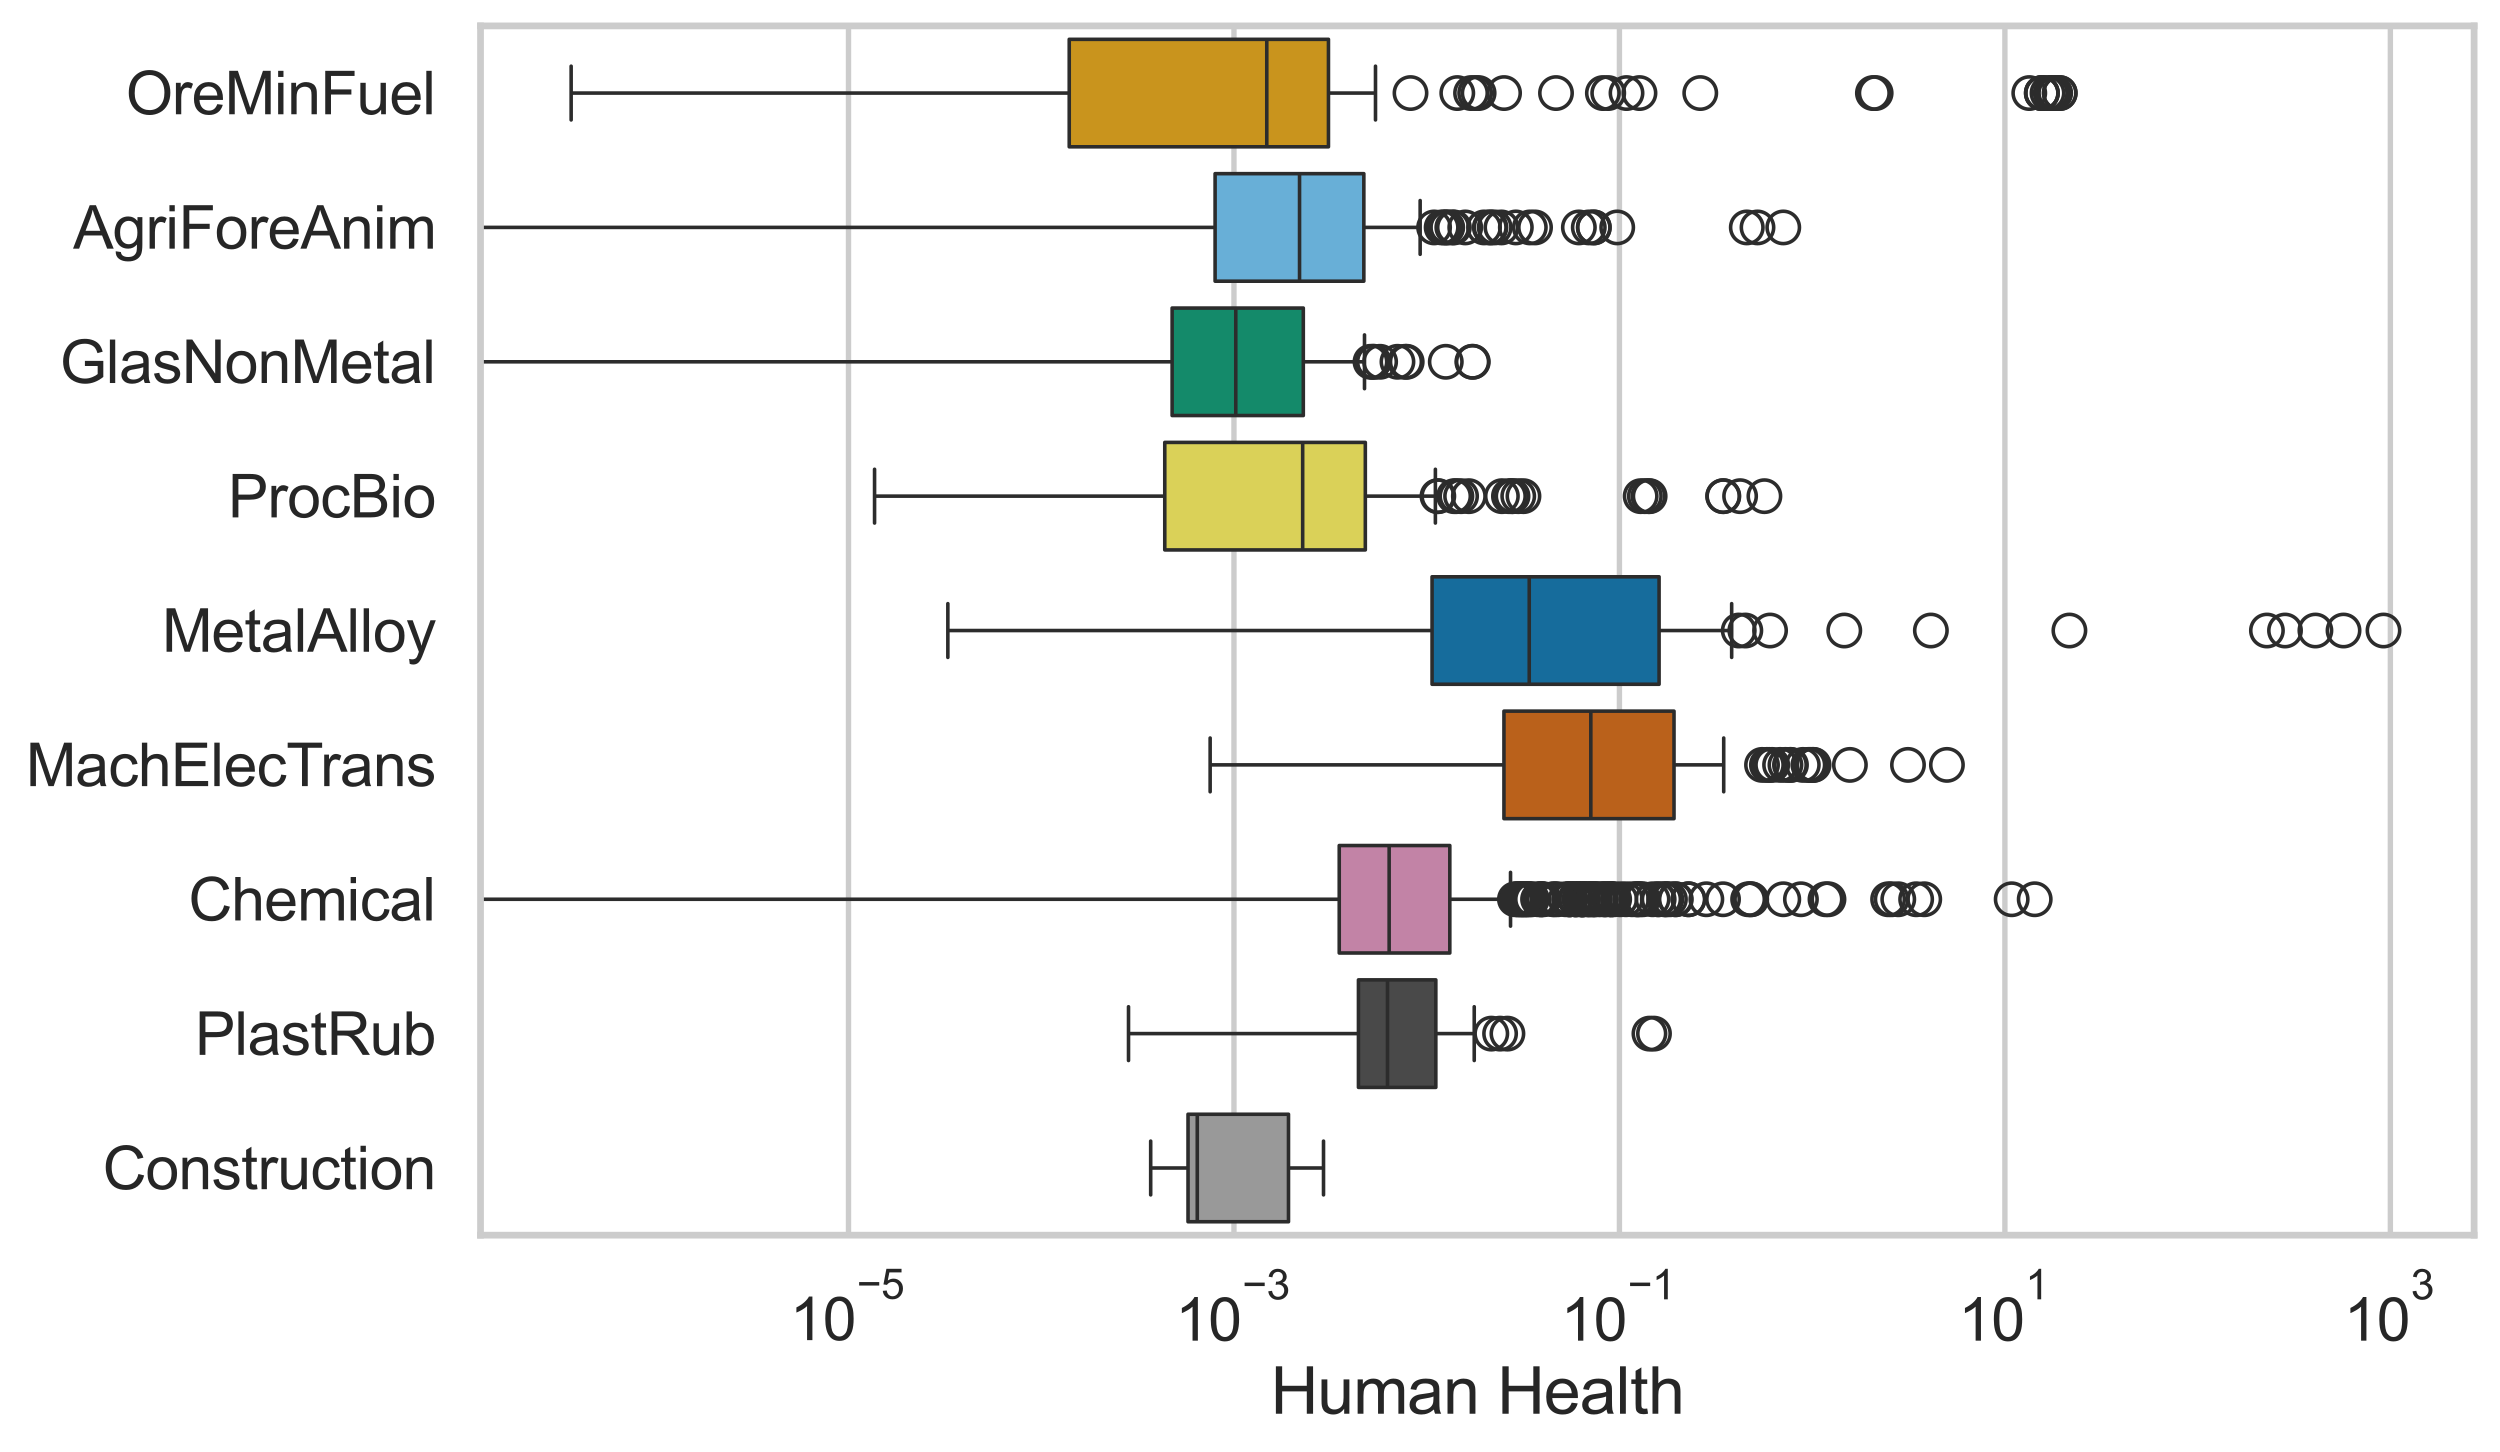 <?xml version="1.0" encoding="utf-8" standalone="no"?>
<!DOCTYPE svg PUBLIC "-//W3C//DTD SVG 1.1//EN"
  "http://www.w3.org/Graphics/SVG/1.1/DTD/svg11.dtd">
<svg xmlns:xlink="http://www.w3.org/1999/xlink" width="695.577pt" height="404.121pt" viewBox="0 0 695.577 404.121" xmlns="http://www.w3.org/2000/svg" version="1.1">
 <defs>
  <style type="text/css">*{stroke-linejoin: round; stroke-linecap: butt}</style>
 </defs>
 <g id="figure_1">
  <g id="patch_1">
   <path d="M 0 404.121 
L 695.577 404.121 
L 695.577 0 
L 0 0 
z
" style="fill: #ffffff"/>
  </g>
  <g id="axes_1">
   <g id="patch_2">
    <path d="M 133.697 343.665 
L 688.377 343.665 
L 688.377 7.2 
L 133.697 7.2 
z
" style="fill: #ffffff"/>
   </g>
   <g id="matplotlib.axis_1">
    <g id="xtick_1">
     <g id="line2d_1">
      <path d="M 236.077 343.665 
L 236.077 7.2 
" clip-path="url(#pfe9e1ec441)" style="fill: none; stroke: #cccccc; stroke-width: 1.5; stroke-linecap: round"/>
     </g>
     <g id="text_1">
      <!-- $\mathdefault{10^{-5}}$ -->
      <g style="fill: #262626" transform="translate(219.742 373.015) scale(0.165 -0.165)">
       <defs>
        <path id="ArialMT-31" d="M 2384 0 
L 1822 0 
L 1822 3584 
Q 1619 3391 1289 3197 
Q 959 3003 697 2906 
L 697 3450 
Q 1169 3672 1522 3987 
Q 1875 4303 2022 4600 
L 2384 4600 
L 2384 0 
z
" transform="scale(0.016)"/>
        <path id="ArialMT-30" d="M 266 2259 
Q 266 3072 433 3567 
Q 600 4063 929 4331 
Q 1259 4600 1759 4600 
Q 2128 4600 2406 4451 
Q 2684 4303 2865 4023 
Q 3047 3744 3150 3342 
Q 3253 2941 3253 2259 
Q 3253 1453 3087 958 
Q 2922 463 2592 192 
Q 2263 -78 1759 -78 
Q 1097 -78 719 397 
Q 266 969 266 2259 
z
M 844 2259 
Q 844 1131 1108 757 
Q 1372 384 1759 384 
Q 2147 384 2411 759 
Q 2675 1134 2675 2259 
Q 2675 3391 2411 3762 
Q 2147 4134 1753 4134 
Q 1366 4134 1134 3806 
Q 844 3388 844 2259 
z
" transform="scale(0.016)"/>
        <path id="ArialMT-2212" d="M 3381 1997 
L 356 1997 
L 356 2522 
L 3381 2522 
L 3381 1997 
z
" transform="scale(0.016)"/>
        <path id="ArialMT-35" d="M 266 1200 
L 856 1250 
Q 922 819 1161 601 
Q 1400 384 1738 384 
Q 2144 384 2425 690 
Q 2706 997 2706 1503 
Q 2706 1984 2436 2262 
Q 2166 2541 1728 2541 
Q 1456 2541 1237 2417 
Q 1019 2294 894 2097 
L 366 2166 
L 809 4519 
L 3088 4519 
L 3088 3981 
L 1259 3981 
L 1013 2750 
Q 1425 3038 1878 3038 
Q 2478 3038 2890 2622 
Q 3303 2206 3303 1553 
Q 3303 931 2941 478 
Q 2500 -78 1738 -78 
Q 1113 -78 717 272 
Q 322 622 266 1200 
z
" transform="scale(0.016)"/>
       </defs>
       <use xlink:href="#ArialMT-31" transform="translate(0 0.88)"/>
       <use xlink:href="#ArialMT-30" transform="translate(55.615 0.88)"/>
       <use xlink:href="#ArialMT-2212" transform="translate(112.973 70.573) scale(0.7)"/>
       <use xlink:href="#ArialMT-35" transform="translate(153.852 70.573) scale(0.7)"/>
      </g>
     </g>
    </g>
    <g id="xtick_2">
     <g id="line2d_2">
      <path d="M 343.326 343.665 
L 343.326 7.2 
" clip-path="url(#pfe9e1ec441)" style="fill: none; stroke: #cccccc; stroke-width: 1.5; stroke-linecap: round"/>
     </g>
     <g id="text_2">
      <!-- $\mathdefault{10^{-3}}$ -->
      <g style="fill: #262626" transform="translate(326.991 373.18) scale(0.165 -0.165)">
       <defs>
        <path id="ArialMT-33" d="M 269 1209 
L 831 1284 
Q 928 806 1161 595 
Q 1394 384 1728 384 
Q 2125 384 2398 659 
Q 2672 934 2672 1341 
Q 2672 1728 2419 1979 
Q 2166 2231 1775 2231 
Q 1616 2231 1378 2169 
L 1441 2663 
Q 1497 2656 1531 2656 
Q 1891 2656 2178 2843 
Q 2466 3031 2466 3422 
Q 2466 3731 2256 3934 
Q 2047 4138 1716 4138 
Q 1388 4138 1169 3931 
Q 950 3725 888 3313 
L 325 3413 
Q 428 3978 793 4289 
Q 1159 4600 1703 4600 
Q 2078 4600 2393 4439 
Q 2709 4278 2876 4000 
Q 3044 3722 3044 3409 
Q 3044 3113 2884 2869 
Q 2725 2625 2413 2481 
Q 2819 2388 3044 2092 
Q 3269 1797 3269 1353 
Q 3269 753 2831 336 
Q 2394 -81 1725 -81 
Q 1122 -81 723 278 
Q 325 638 269 1209 
z
" transform="scale(0.016)"/>
       </defs>
       <use xlink:href="#ArialMT-31" transform="translate(0 0.994)"/>
       <use xlink:href="#ArialMT-30" transform="translate(55.615 0.994)"/>
       <use xlink:href="#ArialMT-2212" transform="translate(112.973 70.688) scale(0.7)"/>
       <use xlink:href="#ArialMT-33" transform="translate(153.852 70.688) scale(0.7)"/>
      </g>
     </g>
    </g>
    <g id="xtick_3">
     <g id="line2d_3">
      <path d="M 450.574 343.665 
L 450.574 7.2 
" clip-path="url(#pfe9e1ec441)" style="fill: none; stroke: #cccccc; stroke-width: 1.5; stroke-linecap: round"/>
     </g>
     <g id="text_3">
      <!-- $\mathdefault{10^{-1}}$ -->
      <g style="fill: #262626" transform="translate(434.239 373.18) scale(0.165 -0.165)">
       <use xlink:href="#ArialMT-31" transform="translate(0 0.994)"/>
       <use xlink:href="#ArialMT-30" transform="translate(55.615 0.994)"/>
       <use xlink:href="#ArialMT-2212" transform="translate(112.973 70.688) scale(0.7)"/>
       <use xlink:href="#ArialMT-31" transform="translate(153.852 70.688) scale(0.7)"/>
      </g>
     </g>
    </g>
    <g id="xtick_4">
     <g id="line2d_4">
      <path d="M 557.822 343.665 
L 557.822 7.2 
" clip-path="url(#pfe9e1ec441)" style="fill: none; stroke: #cccccc; stroke-width: 1.5; stroke-linecap: round"/>
     </g>
     <g id="text_4">
      <!-- $\mathdefault{10^{1}}$ -->
      <g style="fill: #262626" transform="translate(544.87 373.18) scale(0.165 -0.165)">
       <use xlink:href="#ArialMT-31" transform="translate(0 0.994)"/>
       <use xlink:href="#ArialMT-30" transform="translate(55.615 0.994)"/>
       <use xlink:href="#ArialMT-31" transform="translate(112.973 70.688) scale(0.7)"/>
      </g>
     </g>
    </g>
    <g id="xtick_5">
     <g id="line2d_5">
      <path d="M 665.071 343.665 
L 665.071 7.2 
" clip-path="url(#pfe9e1ec441)" style="fill: none; stroke: #cccccc; stroke-width: 1.5; stroke-linecap: round"/>
     </g>
     <g id="text_5">
      <!-- $\mathdefault{10^{3}}$ -->
      <g style="fill: #262626" transform="translate(652.118 373.18) scale(0.165 -0.165)">
       <use xlink:href="#ArialMT-31" transform="translate(0 0.994)"/>
       <use xlink:href="#ArialMT-30" transform="translate(55.615 0.994)"/>
       <use xlink:href="#ArialMT-33" transform="translate(112.973 70.688) scale(0.7)"/>
      </g>
     </g>
    </g>
    <g id="text_6">
     <!-- Human Health -->
     <g style="fill: #262626" transform="translate(353.511 393.344) scale(0.18 -0.18)">
      <defs>
       <path id="ArialMT-48" d="M 513 0 
L 513 4581 
L 1119 4581 
L 1119 2700 
L 3500 2700 
L 3500 4581 
L 4106 4581 
L 4106 0 
L 3500 0 
L 3500 2159 
L 1119 2159 
L 1119 0 
L 513 0 
z
" transform="scale(0.016)"/>
       <path id="ArialMT-75" d="M 2597 0 
L 2597 488 
Q 2209 -75 1544 -75 
Q 1250 -75 995 37 
Q 741 150 617 320 
Q 494 491 444 738 
Q 409 903 409 1263 
L 409 3319 
L 972 3319 
L 972 1478 
Q 972 1038 1006 884 
Q 1059 663 1231 536 
Q 1403 409 1656 409 
Q 1909 409 2131 539 
Q 2353 669 2445 892 
Q 2538 1116 2538 1541 
L 2538 3319 
L 3100 3319 
L 3100 0 
L 2597 0 
z
" transform="scale(0.016)"/>
       <path id="ArialMT-6d" d="M 422 0 
L 422 3319 
L 925 3319 
L 925 2853 
Q 1081 3097 1340 3245 
Q 1600 3394 1931 3394 
Q 2300 3394 2536 3241 
Q 2772 3088 2869 2813 
Q 3263 3394 3894 3394 
Q 4388 3394 4653 3120 
Q 4919 2847 4919 2278 
L 4919 0 
L 4359 0 
L 4359 2091 
Q 4359 2428 4304 2576 
Q 4250 2725 4106 2815 
Q 3963 2906 3769 2906 
Q 3419 2906 3187 2673 
Q 2956 2441 2956 1928 
L 2956 0 
L 2394 0 
L 2394 2156 
Q 2394 2531 2256 2718 
Q 2119 2906 1806 2906 
Q 1569 2906 1367 2781 
Q 1166 2656 1075 2415 
Q 984 2175 984 1722 
L 984 0 
L 422 0 
z
" transform="scale(0.016)"/>
       <path id="ArialMT-61" d="M 2588 409 
Q 2275 144 1986 34 
Q 1697 -75 1366 -75 
Q 819 -75 525 192 
Q 231 459 231 875 
Q 231 1119 342 1320 
Q 453 1522 633 1644 
Q 813 1766 1038 1828 
Q 1203 1872 1538 1913 
Q 2219 1994 2541 2106 
Q 2544 2222 2544 2253 
Q 2544 2597 2384 2738 
Q 2169 2928 1744 2928 
Q 1347 2928 1158 2789 
Q 969 2650 878 2297 
L 328 2372 
Q 403 2725 575 2942 
Q 747 3159 1072 3276 
Q 1397 3394 1825 3394 
Q 2250 3394 2515 3294 
Q 2781 3194 2906 3042 
Q 3031 2891 3081 2659 
Q 3109 2516 3109 2141 
L 3109 1391 
Q 3109 606 3145 398 
Q 3181 191 3288 0 
L 2700 0 
Q 2613 175 2588 409 
z
M 2541 1666 
Q 2234 1541 1622 1453 
Q 1275 1403 1131 1340 
Q 988 1278 909 1158 
Q 831 1038 831 891 
Q 831 666 1001 516 
Q 1172 366 1500 366 
Q 1825 366 2078 508 
Q 2331 650 2450 897 
Q 2541 1088 2541 1459 
L 2541 1666 
z
" transform="scale(0.016)"/>
       <path id="ArialMT-6e" d="M 422 0 
L 422 3319 
L 928 3319 
L 928 2847 
Q 1294 3394 1984 3394 
Q 2284 3394 2536 3286 
Q 2788 3178 2913 3003 
Q 3038 2828 3088 2588 
Q 3119 2431 3119 2041 
L 3119 0 
L 2556 0 
L 2556 2019 
Q 2556 2363 2490 2533 
Q 2425 2703 2258 2804 
Q 2091 2906 1866 2906 
Q 1506 2906 1245 2678 
Q 984 2450 984 1813 
L 984 0 
L 422 0 
z
" transform="scale(0.016)"/>
       <path id="ArialMT-20" transform="scale(0.016)"/>
       <path id="ArialMT-65" d="M 2694 1069 
L 3275 997 
Q 3138 488 2766 206 
Q 2394 -75 1816 -75 
Q 1088 -75 661 373 
Q 234 822 234 1631 
Q 234 2469 665 2931 
Q 1097 3394 1784 3394 
Q 2450 3394 2872 2941 
Q 3294 2488 3294 1666 
Q 3294 1616 3291 1516 
L 816 1516 
Q 847 969 1125 678 
Q 1403 388 1819 388 
Q 2128 388 2347 550 
Q 2566 713 2694 1069 
z
M 847 1978 
L 2700 1978 
Q 2663 2397 2488 2606 
Q 2219 2931 1791 2931 
Q 1403 2931 1139 2672 
Q 875 2413 847 1978 
z
" transform="scale(0.016)"/>
       <path id="ArialMT-6c" d="M 409 0 
L 409 4581 
L 972 4581 
L 972 0 
L 409 0 
z
" transform="scale(0.016)"/>
       <path id="ArialMT-74" d="M 1650 503 
L 1731 6 
Q 1494 -44 1306 -44 
Q 1000 -44 831 53 
Q 663 150 594 308 
Q 525 466 525 972 
L 525 2881 
L 113 2881 
L 113 3319 
L 525 3319 
L 525 4141 
L 1084 4478 
L 1084 3319 
L 1650 3319 
L 1650 2881 
L 1084 2881 
L 1084 941 
Q 1084 700 1114 631 
Q 1144 563 1211 522 
Q 1278 481 1403 481 
Q 1497 481 1650 503 
z
" transform="scale(0.016)"/>
       <path id="ArialMT-68" d="M 422 0 
L 422 4581 
L 984 4581 
L 984 2938 
Q 1378 3394 1978 3394 
Q 2347 3394 2619 3248 
Q 2891 3103 3008 2847 
Q 3125 2591 3125 2103 
L 3125 0 
L 2563 0 
L 2563 2103 
Q 2563 2525 2380 2717 
Q 2197 2909 1863 2909 
Q 1613 2909 1392 2779 
Q 1172 2650 1078 2428 
Q 984 2206 984 1816 
L 984 0 
L 422 0 
z
" transform="scale(0.016)"/>
      </defs>
      <use xlink:href="#ArialMT-48"/>
      <use xlink:href="#ArialMT-75" transform="translate(72.217 0)"/>
      <use xlink:href="#ArialMT-6d" transform="translate(127.832 0)"/>
      <use xlink:href="#ArialMT-61" transform="translate(211.133 0)"/>
      <use xlink:href="#ArialMT-6e" transform="translate(266.748 0)"/>
      <use xlink:href="#ArialMT-20" transform="translate(322.363 0)"/>
      <use xlink:href="#ArialMT-48" transform="translate(350.146 0)"/>
      <use xlink:href="#ArialMT-65" transform="translate(422.363 0)"/>
      <use xlink:href="#ArialMT-61" transform="translate(477.979 0)"/>
      <use xlink:href="#ArialMT-6c" transform="translate(533.594 0)"/>
      <use xlink:href="#ArialMT-74" transform="translate(555.811 0)"/>
      <use xlink:href="#ArialMT-68" transform="translate(583.594 0)"/>
     </g>
    </g>
   </g>
   <g id="matplotlib.axis_2">
    <g id="ytick_1">
     <g id="text_7">
      <!-- OreMinFuel -->
      <g style="fill: #262626" transform="translate(35.013 31.798) scale(0.165 -0.165)">
       <defs>
        <path id="ArialMT-4f" d="M 309 2231 
Q 309 3372 921 4017 
Q 1534 4663 2503 4663 
Q 3138 4663 3647 4359 
Q 4156 4056 4423 3514 
Q 4691 2972 4691 2284 
Q 4691 1588 4409 1038 
Q 4128 488 3612 205 
Q 3097 -78 2500 -78 
Q 1853 -78 1343 234 
Q 834 547 571 1087 
Q 309 1628 309 2231 
z
M 934 2222 
Q 934 1394 1379 917 
Q 1825 441 2497 441 
Q 3181 441 3623 922 
Q 4066 1403 4066 2288 
Q 4066 2847 3877 3264 
Q 3688 3681 3323 3911 
Q 2959 4141 2506 4141 
Q 1863 4141 1398 3698 
Q 934 3256 934 2222 
z
" transform="scale(0.016)"/>
        <path id="ArialMT-72" d="M 416 0 
L 416 3319 
L 922 3319 
L 922 2816 
Q 1116 3169 1280 3281 
Q 1444 3394 1641 3394 
Q 1925 3394 2219 3213 
L 2025 2691 
Q 1819 2813 1613 2813 
Q 1428 2813 1281 2702 
Q 1134 2591 1072 2394 
Q 978 2094 978 1738 
L 978 0 
L 416 0 
z
" transform="scale(0.016)"/>
        <path id="ArialMT-4d" d="M 475 0 
L 475 4581 
L 1388 4581 
L 2472 1338 
Q 2622 884 2691 659 
Q 2769 909 2934 1394 
L 4031 4581 
L 4847 4581 
L 4847 0 
L 4263 0 
L 4263 3834 
L 2931 0 
L 2384 0 
L 1059 3900 
L 1059 0 
L 475 0 
z
" transform="scale(0.016)"/>
        <path id="ArialMT-69" d="M 425 3934 
L 425 4581 
L 988 4581 
L 988 3934 
L 425 3934 
z
M 425 0 
L 425 3319 
L 988 3319 
L 988 0 
L 425 0 
z
" transform="scale(0.016)"/>
        <path id="ArialMT-46" d="M 525 0 
L 525 4581 
L 3616 4581 
L 3616 4041 
L 1131 4041 
L 1131 2622 
L 3281 2622 
L 3281 2081 
L 1131 2081 
L 1131 0 
L 525 0 
z
" transform="scale(0.016)"/>
       </defs>
       <use xlink:href="#ArialMT-4f"/>
       <use xlink:href="#ArialMT-72" transform="translate(77.783 0)"/>
       <use xlink:href="#ArialMT-65" transform="translate(111.084 0)"/>
       <use xlink:href="#ArialMT-4d" transform="translate(166.699 0)"/>
       <use xlink:href="#ArialMT-69" transform="translate(250 0)"/>
       <use xlink:href="#ArialMT-6e" transform="translate(272.217 0)"/>
       <use xlink:href="#ArialMT-46" transform="translate(327.832 0)"/>
       <use xlink:href="#ArialMT-75" transform="translate(388.916 0)"/>
       <use xlink:href="#ArialMT-65" transform="translate(444.531 0)"/>
       <use xlink:href="#ArialMT-6c" transform="translate(500.146 0)"/>
      </g>
     </g>
    </g>
    <g id="ytick_2">
     <g id="text_8">
      <!-- AgriForeAnim -->
      <g style="fill: #262626" transform="translate(20.341 69.183) scale(0.165 -0.165)">
       <defs>
        <path id="ArialMT-41" d="M -9 0 
L 1750 4581 
L 2403 4581 
L 4278 0 
L 3588 0 
L 3053 1388 
L 1138 1388 
L 634 0 
L -9 0 
z
M 1313 1881 
L 2866 1881 
L 2388 3150 
Q 2169 3728 2063 4100 
Q 1975 3659 1816 3225 
L 1313 1881 
z
" transform="scale(0.016)"/>
        <path id="ArialMT-67" d="M 319 -275 
L 866 -356 
Q 900 -609 1056 -725 
Q 1266 -881 1628 -881 
Q 2019 -881 2231 -725 
Q 2444 -569 2519 -288 
Q 2563 -116 2559 434 
Q 2191 0 1641 0 
Q 956 0 581 494 
Q 206 988 206 1678 
Q 206 2153 378 2554 
Q 550 2956 876 3175 
Q 1203 3394 1644 3394 
Q 2231 3394 2613 2919 
L 2613 3319 
L 3131 3319 
L 3131 450 
Q 3131 -325 2973 -648 
Q 2816 -972 2473 -1159 
Q 2131 -1347 1631 -1347 
Q 1038 -1347 672 -1080 
Q 306 -813 319 -275 
z
M 784 1719 
Q 784 1066 1043 766 
Q 1303 466 1694 466 
Q 2081 466 2343 764 
Q 2606 1063 2606 1700 
Q 2606 2309 2336 2618 
Q 2066 2928 1684 2928 
Q 1309 2928 1046 2623 
Q 784 2319 784 1719 
z
" transform="scale(0.016)"/>
        <path id="ArialMT-6f" d="M 213 1659 
Q 213 2581 725 3025 
Q 1153 3394 1769 3394 
Q 2453 3394 2887 2945 
Q 3322 2497 3322 1706 
Q 3322 1066 3130 698 
Q 2938 331 2570 128 
Q 2203 -75 1769 -75 
Q 1072 -75 642 372 
Q 213 819 213 1659 
z
M 791 1659 
Q 791 1022 1069 705 
Q 1347 388 1769 388 
Q 2188 388 2466 706 
Q 2744 1025 2744 1678 
Q 2744 2294 2464 2611 
Q 2184 2928 1769 2928 
Q 1347 2928 1069 2612 
Q 791 2297 791 1659 
z
" transform="scale(0.016)"/>
       </defs>
       <use xlink:href="#ArialMT-41"/>
       <use xlink:href="#ArialMT-67" transform="translate(66.699 0)"/>
       <use xlink:href="#ArialMT-72" transform="translate(122.314 0)"/>
       <use xlink:href="#ArialMT-69" transform="translate(155.615 0)"/>
       <use xlink:href="#ArialMT-46" transform="translate(177.832 0)"/>
       <use xlink:href="#ArialMT-6f" transform="translate(238.916 0)"/>
       <use xlink:href="#ArialMT-72" transform="translate(294.531 0)"/>
       <use xlink:href="#ArialMT-65" transform="translate(327.832 0)"/>
       <use xlink:href="#ArialMT-41" transform="translate(383.447 0)"/>
       <use xlink:href="#ArialMT-6e" transform="translate(450.146 0)"/>
       <use xlink:href="#ArialMT-69" transform="translate(505.762 0)"/>
       <use xlink:href="#ArialMT-6d" transform="translate(527.979 0)"/>
      </g>
     </g>
    </g>
    <g id="ytick_3">
     <g id="text_9">
      <!-- GlasNonMetal -->
      <g style="fill: #262626" transform="translate(16.659 106.568) scale(0.165 -0.165)">
       <defs>
        <path id="ArialMT-47" d="M 2638 1797 
L 2638 2334 
L 4578 2338 
L 4578 638 
Q 4131 281 3656 101 
Q 3181 -78 2681 -78 
Q 2006 -78 1454 211 
Q 903 500 622 1047 
Q 341 1594 341 2269 
Q 341 2938 620 3517 
Q 900 4097 1425 4378 
Q 1950 4659 2634 4659 
Q 3131 4659 3532 4498 
Q 3934 4338 4162 4050 
Q 4391 3763 4509 3300 
L 3963 3150 
Q 3859 3500 3706 3700 
Q 3553 3900 3268 4020 
Q 2984 4141 2638 4141 
Q 2222 4141 1919 4014 
Q 1616 3888 1430 3681 
Q 1244 3475 1141 3228 
Q 966 2803 966 2306 
Q 966 1694 1177 1281 
Q 1388 869 1791 669 
Q 2194 469 2647 469 
Q 3041 469 3416 620 
Q 3791 772 3984 944 
L 3984 1797 
L 2638 1797 
z
" transform="scale(0.016)"/>
        <path id="ArialMT-73" d="M 197 991 
L 753 1078 
Q 800 744 1014 566 
Q 1228 388 1613 388 
Q 2000 388 2187 545 
Q 2375 703 2375 916 
Q 2375 1106 2209 1216 
Q 2094 1291 1634 1406 
Q 1016 1563 777 1677 
Q 538 1791 414 1992 
Q 291 2194 291 2438 
Q 291 2659 392 2848 
Q 494 3038 669 3163 
Q 800 3259 1026 3326 
Q 1253 3394 1513 3394 
Q 1903 3394 2198 3281 
Q 2494 3169 2634 2976 
Q 2775 2784 2828 2463 
L 2278 2388 
Q 2241 2644 2061 2787 
Q 1881 2931 1553 2931 
Q 1166 2931 1000 2803 
Q 834 2675 834 2503 
Q 834 2394 903 2306 
Q 972 2216 1119 2156 
Q 1203 2125 1616 2013 
Q 2213 1853 2448 1751 
Q 2684 1650 2818 1456 
Q 2953 1263 2953 975 
Q 2953 694 2789 445 
Q 2625 197 2315 61 
Q 2006 -75 1616 -75 
Q 969 -75 630 194 
Q 291 463 197 991 
z
" transform="scale(0.016)"/>
        <path id="ArialMT-4e" d="M 488 0 
L 488 4581 
L 1109 4581 
L 3516 984 
L 3516 4581 
L 4097 4581 
L 4097 0 
L 3475 0 
L 1069 3600 
L 1069 0 
L 488 0 
z
" transform="scale(0.016)"/>
       </defs>
       <use xlink:href="#ArialMT-47"/>
       <use xlink:href="#ArialMT-6c" transform="translate(77.783 0)"/>
       <use xlink:href="#ArialMT-61" transform="translate(100 0)"/>
       <use xlink:href="#ArialMT-73" transform="translate(155.615 0)"/>
       <use xlink:href="#ArialMT-4e" transform="translate(205.615 0)"/>
       <use xlink:href="#ArialMT-6f" transform="translate(277.832 0)"/>
       <use xlink:href="#ArialMT-6e" transform="translate(333.447 0)"/>
       <use xlink:href="#ArialMT-4d" transform="translate(389.062 0)"/>
       <use xlink:href="#ArialMT-65" transform="translate(472.363 0)"/>
       <use xlink:href="#ArialMT-74" transform="translate(527.979 0)"/>
       <use xlink:href="#ArialMT-61" transform="translate(555.762 0)"/>
       <use xlink:href="#ArialMT-6c" transform="translate(611.377 0)"/>
      </g>
     </g>
    </g>
    <g id="ytick_4">
     <g id="text_10">
      <!-- ProcBio -->
      <g style="fill: #262626" transform="translate(63.424 143.953) scale(0.165 -0.165)">
       <defs>
        <path id="ArialMT-50" d="M 494 0 
L 494 4581 
L 2222 4581 
Q 2678 4581 2919 4538 
Q 3256 4481 3484 4323 
Q 3713 4166 3852 3881 
Q 3991 3597 3991 3256 
Q 3991 2672 3619 2267 
Q 3247 1863 2275 1863 
L 1100 1863 
L 1100 0 
L 494 0 
z
M 1100 2403 
L 2284 2403 
Q 2872 2403 3119 2622 
Q 3366 2841 3366 3238 
Q 3366 3525 3220 3729 
Q 3075 3934 2838 4000 
Q 2684 4041 2272 4041 
L 1100 4041 
L 1100 2403 
z
" transform="scale(0.016)"/>
        <path id="ArialMT-63" d="M 2588 1216 
L 3141 1144 
Q 3050 572 2676 248 
Q 2303 -75 1759 -75 
Q 1078 -75 664 370 
Q 250 816 250 1647 
Q 250 2184 428 2587 
Q 606 2991 970 3192 
Q 1334 3394 1763 3394 
Q 2303 3394 2647 3120 
Q 2991 2847 3088 2344 
L 2541 2259 
Q 2463 2594 2264 2762 
Q 2066 2931 1784 2931 
Q 1359 2931 1093 2626 
Q 828 2322 828 1663 
Q 828 994 1084 691 
Q 1341 388 1753 388 
Q 2084 388 2306 591 
Q 2528 794 2588 1216 
z
" transform="scale(0.016)"/>
        <path id="ArialMT-42" d="M 469 0 
L 469 4581 
L 2188 4581 
Q 2713 4581 3030 4442 
Q 3347 4303 3526 4014 
Q 3706 3725 3706 3409 
Q 3706 3116 3547 2856 
Q 3388 2597 3066 2438 
Q 3481 2316 3704 2022 
Q 3928 1728 3928 1328 
Q 3928 1006 3792 729 
Q 3656 453 3456 303 
Q 3256 153 2954 76 
Q 2653 0 2216 0 
L 469 0 
z
M 1075 2656 
L 2066 2656 
Q 2469 2656 2644 2709 
Q 2875 2778 2992 2937 
Q 3109 3097 3109 3338 
Q 3109 3566 3000 3739 
Q 2891 3913 2687 3977 
Q 2484 4041 1991 4041 
L 1075 4041 
L 1075 2656 
z
M 1075 541 
L 2216 541 
Q 2509 541 2628 563 
Q 2838 600 2978 687 
Q 3119 775 3209 942 
Q 3300 1109 3300 1328 
Q 3300 1584 3169 1773 
Q 3038 1963 2805 2039 
Q 2572 2116 2134 2116 
L 1075 2116 
L 1075 541 
z
" transform="scale(0.016)"/>
       </defs>
       <use xlink:href="#ArialMT-50"/>
       <use xlink:href="#ArialMT-72" transform="translate(66.699 0)"/>
       <use xlink:href="#ArialMT-6f" transform="translate(100 0)"/>
       <use xlink:href="#ArialMT-63" transform="translate(155.615 0)"/>
       <use xlink:href="#ArialMT-42" transform="translate(205.615 0)"/>
       <use xlink:href="#ArialMT-69" transform="translate(272.314 0)"/>
       <use xlink:href="#ArialMT-6f" transform="translate(294.531 0)"/>
      </g>
     </g>
    </g>
    <g id="ytick_5">
     <g id="text_11">
      <!-- MetalAlloy -->
      <g style="fill: #262626" transform="translate(45.088 181.337) scale(0.165 -0.165)">
       <defs>
        <path id="ArialMT-79" d="M 397 -1278 
L 334 -750 
Q 519 -800 656 -800 
Q 844 -800 956 -737 
Q 1069 -675 1141 -563 
Q 1194 -478 1313 -144 
Q 1328 -97 1363 -6 
L 103 3319 
L 709 3319 
L 1400 1397 
Q 1534 1031 1641 628 
Q 1738 1016 1872 1384 
L 2581 3319 
L 3144 3319 
L 1881 -56 
Q 1678 -603 1566 -809 
Q 1416 -1088 1222 -1217 
Q 1028 -1347 759 -1347 
Q 597 -1347 397 -1278 
z
" transform="scale(0.016)"/>
       </defs>
       <use xlink:href="#ArialMT-4d"/>
       <use xlink:href="#ArialMT-65" transform="translate(83.301 0)"/>
       <use xlink:href="#ArialMT-74" transform="translate(138.916 0)"/>
       <use xlink:href="#ArialMT-61" transform="translate(166.699 0)"/>
       <use xlink:href="#ArialMT-6c" transform="translate(222.314 0)"/>
       <use xlink:href="#ArialMT-41" transform="translate(244.531 0)"/>
       <use xlink:href="#ArialMT-6c" transform="translate(311.23 0)"/>
       <use xlink:href="#ArialMT-6c" transform="translate(333.447 0)"/>
       <use xlink:href="#ArialMT-6f" transform="translate(355.664 0)"/>
       <use xlink:href="#ArialMT-79" transform="translate(411.279 0)"/>
      </g>
     </g>
    </g>
    <g id="ytick_6">
     <g id="text_12">
      <!-- MachElecTrans -->
      <g style="fill: #262626" transform="translate(7.2 218.722) scale(0.165 -0.165)">
       <defs>
        <path id="ArialMT-45" d="M 506 0 
L 506 4581 
L 3819 4581 
L 3819 4041 
L 1113 4041 
L 1113 2638 
L 3647 2638 
L 3647 2100 
L 1113 2100 
L 1113 541 
L 3925 541 
L 3925 0 
L 506 0 
z
" transform="scale(0.016)"/>
        <path id="ArialMT-54" d="M 1659 0 
L 1659 4041 
L 150 4041 
L 150 4581 
L 3781 4581 
L 3781 4041 
L 2266 4041 
L 2266 0 
L 1659 0 
z
" transform="scale(0.016)"/>
       </defs>
       <use xlink:href="#ArialMT-4d"/>
       <use xlink:href="#ArialMT-61" transform="translate(83.301 0)"/>
       <use xlink:href="#ArialMT-63" transform="translate(138.916 0)"/>
       <use xlink:href="#ArialMT-68" transform="translate(188.916 0)"/>
       <use xlink:href="#ArialMT-45" transform="translate(244.531 0)"/>
       <use xlink:href="#ArialMT-6c" transform="translate(311.23 0)"/>
       <use xlink:href="#ArialMT-65" transform="translate(333.447 0)"/>
       <use xlink:href="#ArialMT-63" transform="translate(389.062 0)"/>
       <use xlink:href="#ArialMT-54" transform="translate(439.062 0)"/>
       <use xlink:href="#ArialMT-72" transform="translate(496.396 0)"/>
       <use xlink:href="#ArialMT-61" transform="translate(529.697 0)"/>
       <use xlink:href="#ArialMT-6e" transform="translate(585.312 0)"/>
       <use xlink:href="#ArialMT-73" transform="translate(640.928 0)"/>
      </g>
     </g>
    </g>
    <g id="ytick_7">
     <g id="text_13">
      <!-- Chemical -->
      <g style="fill: #262626" transform="translate(52.428 256.107) scale(0.165 -0.165)">
       <defs>
        <path id="ArialMT-43" d="M 3763 1606 
L 4369 1453 
Q 4178 706 3683 314 
Q 3188 -78 2472 -78 
Q 1731 -78 1267 223 
Q 803 525 561 1097 
Q 319 1669 319 2325 
Q 319 3041 592 3573 
Q 866 4106 1370 4382 
Q 1875 4659 2481 4659 
Q 3169 4659 3637 4309 
Q 4106 3959 4291 3325 
L 3694 3184 
Q 3534 3684 3231 3912 
Q 2928 4141 2469 4141 
Q 1941 4141 1586 3887 
Q 1231 3634 1087 3207 
Q 944 2781 944 2328 
Q 944 1744 1114 1308 
Q 1284 872 1643 656 
Q 2003 441 2422 441 
Q 2931 441 3284 734 
Q 3638 1028 3763 1606 
z
" transform="scale(0.016)"/>
       </defs>
       <use xlink:href="#ArialMT-43"/>
       <use xlink:href="#ArialMT-68" transform="translate(72.217 0)"/>
       <use xlink:href="#ArialMT-65" transform="translate(127.832 0)"/>
       <use xlink:href="#ArialMT-6d" transform="translate(183.447 0)"/>
       <use xlink:href="#ArialMT-69" transform="translate(266.748 0)"/>
       <use xlink:href="#ArialMT-63" transform="translate(288.965 0)"/>
       <use xlink:href="#ArialMT-61" transform="translate(338.965 0)"/>
       <use xlink:href="#ArialMT-6c" transform="translate(394.58 0)"/>
      </g>
     </g>
    </g>
    <g id="ytick_8">
     <g id="text_14">
      <!-- PlastRub -->
      <g style="fill: #262626" transform="translate(54.248 293.492) scale(0.165 -0.165)">
       <defs>
        <path id="ArialMT-52" d="M 503 0 
L 503 4581 
L 2534 4581 
Q 3147 4581 3465 4457 
Q 3784 4334 3975 4021 
Q 4166 3709 4166 3331 
Q 4166 2844 3850 2509 
Q 3534 2175 2875 2084 
Q 3116 1969 3241 1856 
Q 3506 1613 3744 1247 
L 4541 0 
L 3778 0 
L 3172 953 
Q 2906 1366 2734 1584 
Q 2563 1803 2427 1890 
Q 2291 1978 2150 2013 
Q 2047 2034 1813 2034 
L 1109 2034 
L 1109 0 
L 503 0 
z
M 1109 2559 
L 2413 2559 
Q 2828 2559 3062 2645 
Q 3297 2731 3419 2920 
Q 3541 3109 3541 3331 
Q 3541 3656 3305 3865 
Q 3069 4075 2559 4075 
L 1109 4075 
L 1109 2559 
z
" transform="scale(0.016)"/>
        <path id="ArialMT-62" d="M 941 0 
L 419 0 
L 419 4581 
L 981 4581 
L 981 2947 
Q 1338 3394 1891 3394 
Q 2197 3394 2470 3270 
Q 2744 3147 2920 2923 
Q 3097 2700 3197 2384 
Q 3297 2069 3297 1709 
Q 3297 856 2875 390 
Q 2453 -75 1863 -75 
Q 1275 -75 941 416 
L 941 0 
z
M 934 1684 
Q 934 1088 1097 822 
Q 1363 388 1816 388 
Q 2184 388 2453 708 
Q 2722 1028 2722 1663 
Q 2722 2313 2464 2622 
Q 2206 2931 1841 2931 
Q 1472 2931 1203 2611 
Q 934 2291 934 1684 
z
" transform="scale(0.016)"/>
       </defs>
       <use xlink:href="#ArialMT-50"/>
       <use xlink:href="#ArialMT-6c" transform="translate(66.699 0)"/>
       <use xlink:href="#ArialMT-61" transform="translate(88.916 0)"/>
       <use xlink:href="#ArialMT-73" transform="translate(144.531 0)"/>
       <use xlink:href="#ArialMT-74" transform="translate(194.531 0)"/>
       <use xlink:href="#ArialMT-52" transform="translate(222.314 0)"/>
       <use xlink:href="#ArialMT-75" transform="translate(294.531 0)"/>
       <use xlink:href="#ArialMT-62" transform="translate(350.146 0)"/>
      </g>
     </g>
    </g>
    <g id="ytick_9">
     <g id="text_15">
      <!-- Construction -->
      <g style="fill: #262626" transform="translate(28.575 330.877) scale(0.165 -0.165)">
       <use xlink:href="#ArialMT-43"/>
       <use xlink:href="#ArialMT-6f" transform="translate(72.217 0)"/>
       <use xlink:href="#ArialMT-6e" transform="translate(127.832 0)"/>
       <use xlink:href="#ArialMT-73" transform="translate(183.447 0)"/>
       <use xlink:href="#ArialMT-74" transform="translate(233.447 0)"/>
       <use xlink:href="#ArialMT-72" transform="translate(261.23 0)"/>
       <use xlink:href="#ArialMT-75" transform="translate(294.531 0)"/>
       <use xlink:href="#ArialMT-63" transform="translate(350.146 0)"/>
       <use xlink:href="#ArialMT-74" transform="translate(400.146 0)"/>
       <use xlink:href="#ArialMT-69" transform="translate(427.93 0)"/>
       <use xlink:href="#ArialMT-6f" transform="translate(450.146 0)"/>
       <use xlink:href="#ArialMT-6e" transform="translate(505.762 0)"/>
      </g>
     </g>
    </g>
   </g>
   <g id="patch_3">
    <path d="M 297.493 10.938 
L 297.493 40.846 
L 369.618 40.846 
L 369.618 10.938 
L 297.493 10.938 
z
" clip-path="url(#pfe9e1ec441)" style="fill: #c9941d; stroke: #2c2c2c; stroke-linejoin: miter"/>
   </g>
   <g id="line2d_6">
    <path d="M 297.493 25.892 
L 158.91 25.892 
" clip-path="url(#pfe9e1ec441)" style="fill: none; stroke: #2c2c2c"/>
   </g>
   <g id="line2d_7">
    <path d="M 369.618 25.892 
L 382.705 25.892 
" clip-path="url(#pfe9e1ec441)" style="fill: none; stroke: #2c2c2c"/>
   </g>
   <g id="line2d_8">
    <path d="M 158.91 18.415 
L 158.91 33.369 
" clip-path="url(#pfe9e1ec441)" style="fill: none; stroke: #2c2c2c; stroke-linecap: round"/>
   </g>
   <g id="line2d_9">
    <path d="M 382.705 18.415 
L 382.705 33.369 
" clip-path="url(#pfe9e1ec441)" style="fill: none; stroke: #2c2c2c; stroke-linecap: round"/>
   </g>
   <g id="line2d_10">
    <defs>
     <path id="m5a1c2791b7" d="M 0 4.5 
C 1.193 4.5 2.338 4.026 3.182 3.182 
C 4.026 2.338 4.5 1.193 4.5 0 
C 4.5 -1.193 4.026 -2.338 3.182 -3.182 
C 2.338 -4.026 1.193 -4.5 0 -4.5 
C -1.193 -4.5 -2.338 -4.026 -3.182 -3.182 
C -4.026 -2.338 -4.5 -1.193 -4.5 0 
C -4.5 1.193 -4.026 2.338 -3.182 3.182 
C -2.338 4.026 -1.193 4.5 0 4.5 
z
" style="stroke: #2c2c2c"/>
    </defs>
    <g clip-path="url(#pfe9e1ec441)">
     <use xlink:href="#m5a1c2791b7" x="571.316" y="25.892" style="fill-opacity: 0; stroke: #2c2c2c"/>
     <use xlink:href="#m5a1c2791b7" x="568.073" y="25.892" style="fill-opacity: 0; stroke: #2c2c2c"/>
     <use xlink:href="#m5a1c2791b7" x="456.154" y="25.892" style="fill-opacity: 0; stroke: #2c2c2c"/>
     <use xlink:href="#m5a1c2791b7" x="409.292" y="25.892" style="fill-opacity: 0; stroke: #2c2c2c"/>
     <use xlink:href="#m5a1c2791b7" x="452.546" y="25.892" style="fill-opacity: 0; stroke: #2c2c2c"/>
     <use xlink:href="#m5a1c2791b7" x="405.461" y="25.892" style="fill-opacity: 0; stroke: #2c2c2c"/>
     <use xlink:href="#m5a1c2791b7" x="392.445" y="25.892" style="fill-opacity: 0; stroke: #2c2c2c"/>
     <use xlink:href="#m5a1c2791b7" x="573.081" y="25.892" style="fill-opacity: 0; stroke: #2c2c2c"/>
     <use xlink:href="#m5a1c2791b7" x="473.068" y="25.892" style="fill-opacity: 0; stroke: #2c2c2c"/>
     <use xlink:href="#m5a1c2791b7" x="447.461" y="25.892" style="fill-opacity: 0; stroke: #2c2c2c"/>
     <use xlink:href="#m5a1c2791b7" x="571.829" y="25.892" style="fill-opacity: 0; stroke: #2c2c2c"/>
     <use xlink:href="#m5a1c2791b7" x="410.44" y="25.892" style="fill-opacity: 0; stroke: #2c2c2c"/>
     <use xlink:href="#m5a1c2791b7" x="570.583" y="25.892" style="fill-opacity: 0; stroke: #2c2c2c"/>
     <use xlink:href="#m5a1c2791b7" x="521.862" y="25.892" style="fill-opacity: 0; stroke: #2c2c2c"/>
     <use xlink:href="#m5a1c2791b7" x="568.098" y="25.892" style="fill-opacity: 0; stroke: #2c2c2c"/>
     <use xlink:href="#m5a1c2791b7" x="445.971" y="25.892" style="fill-opacity: 0; stroke: #2c2c2c"/>
     <use xlink:href="#m5a1c2791b7" x="571.153" y="25.892" style="fill-opacity: 0; stroke: #2c2c2c"/>
     <use xlink:href="#m5a1c2791b7" x="573.081" y="25.892" style="fill-opacity: 0; stroke: #2c2c2c"/>
     <use xlink:href="#m5a1c2791b7" x="521.102" y="25.892" style="fill-opacity: 0; stroke: #2c2c2c"/>
     <use xlink:href="#m5a1c2791b7" x="411.395" y="25.892" style="fill-opacity: 0; stroke: #2c2c2c"/>
     <use xlink:href="#m5a1c2791b7" x="432.929" y="25.892" style="fill-opacity: 0; stroke: #2c2c2c"/>
     <use xlink:href="#m5a1c2791b7" x="568.149" y="25.892" style="fill-opacity: 0; stroke: #2c2c2c"/>
     <use xlink:href="#m5a1c2791b7" x="571.153" y="25.892" style="fill-opacity: 0; stroke: #2c2c2c"/>
     <use xlink:href="#m5a1c2791b7" x="569.682" y="25.892" style="fill-opacity: 0; stroke: #2c2c2c"/>
     <use xlink:href="#m5a1c2791b7" x="564.609" y="25.892" style="fill-opacity: 0; stroke: #2c2c2c"/>
     <use xlink:href="#m5a1c2791b7" x="418.473" y="25.892" style="fill-opacity: 0; stroke: #2c2c2c"/>
    </g>
   </g>
   <g id="patch_4">
    <path d="M 338.078 48.323 
L 338.078 78.231 
L 379.462 78.231 
L 379.462 48.323 
L 338.078 48.323 
z
" clip-path="url(#pfe9e1ec441)" style="fill: #68afd7; stroke: #2c2c2c; stroke-linejoin: miter"/>
   </g>
   <g id="line2d_11">
    <path d="M 338.078 63.277 
L -1 63.277 
" clip-path="url(#pfe9e1ec441)" style="fill: none; stroke: #2c2c2c"/>
   </g>
   <g id="line2d_12">
    <path d="M 379.462 63.277 
L 395.13 63.277 
" clip-path="url(#pfe9e1ec441)" style="fill: none; stroke: #2c2c2c"/>
   </g>
   <g id="line2d_13">
    <path clip-path="url(#pfe9e1ec441)" style="fill: none; stroke: #2c2c2c; stroke-linecap: round"/>
   </g>
   <g id="line2d_14">
    <path d="M 395.13 55.8 
L 395.13 70.754 
" clip-path="url(#pfe9e1ec441)" style="fill: none; stroke: #2c2c2c; stroke-linecap: round"/>
   </g>
   <g id="line2d_15">
    <g clip-path="url(#pfe9e1ec441)">
     <use xlink:href="#m5a1c2791b7" x="404.074" y="63.277" style="fill-opacity: 0; stroke: #2c2c2c"/>
     <use xlink:href="#m5a1c2791b7" x="401.822" y="63.277" style="fill-opacity: 0; stroke: #2c2c2c"/>
     <use xlink:href="#m5a1c2791b7" x="404.519" y="63.277" style="fill-opacity: 0; stroke: #2c2c2c"/>
     <use xlink:href="#m5a1c2791b7" x="402.66" y="63.277" style="fill-opacity: 0; stroke: #2c2c2c"/>
     <use xlink:href="#m5a1c2791b7" x="402.526" y="63.277" style="fill-opacity: 0; stroke: #2c2c2c"/>
     <use xlink:href="#m5a1c2791b7" x="414.701" y="63.277" style="fill-opacity: 0; stroke: #2c2c2c"/>
     <use xlink:href="#m5a1c2791b7" x="415.87" y="63.277" style="fill-opacity: 0; stroke: #2c2c2c"/>
     <use xlink:href="#m5a1c2791b7" x="421.751" y="63.277" style="fill-opacity: 0; stroke: #2c2c2c"/>
     <use xlink:href="#m5a1c2791b7" x="439.29" y="63.277" style="fill-opacity: 0; stroke: #2c2c2c"/>
     <use xlink:href="#m5a1c2791b7" x="496.161" y="63.277" style="fill-opacity: 0; stroke: #2c2c2c"/>
     <use xlink:href="#m5a1c2791b7" x="412.902" y="63.277" style="fill-opacity: 0; stroke: #2c2c2c"/>
     <use xlink:href="#m5a1c2791b7" x="449.961" y="63.277" style="fill-opacity: 0; stroke: #2c2c2c"/>
     <use xlink:href="#m5a1c2791b7" x="427.094" y="63.277" style="fill-opacity: 0; stroke: #2c2c2c"/>
     <use xlink:href="#m5a1c2791b7" x="399.012" y="63.277" style="fill-opacity: 0; stroke: #2c2c2c"/>
     <use xlink:href="#m5a1c2791b7" x="407.678" y="63.277" style="fill-opacity: 0; stroke: #2c2c2c"/>
     <use xlink:href="#m5a1c2791b7" x="486.008" y="63.277" style="fill-opacity: 0; stroke: #2c2c2c"/>
     <use xlink:href="#m5a1c2791b7" x="425.646" y="63.277" style="fill-opacity: 0; stroke: #2c2c2c"/>
     <use xlink:href="#m5a1c2791b7" x="414.509" y="63.277" style="fill-opacity: 0; stroke: #2c2c2c"/>
     <use xlink:href="#m5a1c2791b7" x="442.047" y="63.277" style="fill-opacity: 0; stroke: #2c2c2c"/>
     <use xlink:href="#m5a1c2791b7" x="443.464" y="63.277" style="fill-opacity: 0; stroke: #2c2c2c"/>
     <use xlink:href="#m5a1c2791b7" x="443.433" y="63.277" style="fill-opacity: 0; stroke: #2c2c2c"/>
     <use xlink:href="#m5a1c2791b7" x="401.112" y="63.277" style="fill-opacity: 0; stroke: #2c2c2c"/>
     <use xlink:href="#m5a1c2791b7" x="417.744" y="63.277" style="fill-opacity: 0; stroke: #2c2c2c"/>
     <use xlink:href="#m5a1c2791b7" x="488.991" y="63.277" style="fill-opacity: 0; stroke: #2c2c2c"/>
    </g>
   </g>
   <g id="patch_5">
    <path d="M 326.121 85.708 
L 326.121 115.616 
L 362.618 115.616 
L 362.618 85.708 
L 326.121 85.708 
z
" clip-path="url(#pfe9e1ec441)" style="fill: #148a6a; stroke: #2c2c2c; stroke-linejoin: miter"/>
   </g>
   <g id="line2d_16">
    <path d="M 326.121 100.662 
L -1 100.662 
" clip-path="url(#pfe9e1ec441)" style="fill: none; stroke: #2c2c2c"/>
   </g>
   <g id="line2d_17">
    <path d="M 362.618 100.662 
L 379.646 100.662 
" clip-path="url(#pfe9e1ec441)" style="fill: none; stroke: #2c2c2c"/>
   </g>
   <g id="line2d_18">
    <path clip-path="url(#pfe9e1ec441)" style="fill: none; stroke: #2c2c2c; stroke-linecap: round"/>
   </g>
   <g id="line2d_19">
    <path d="M 379.646 93.185 
L 379.646 108.139 
" clip-path="url(#pfe9e1ec441)" style="fill: none; stroke: #2c2c2c; stroke-linecap: round"/>
   </g>
   <g id="line2d_20">
    <g clip-path="url(#pfe9e1ec441)">
     <use xlink:href="#m5a1c2791b7" x="388.816" y="100.662" style="fill-opacity: 0; stroke: #2c2c2c"/>
     <use xlink:href="#m5a1c2791b7" x="409.781" y="100.662" style="fill-opacity: 0; stroke: #2c2c2c"/>
     <use xlink:href="#m5a1c2791b7" x="383.992" y="100.662" style="fill-opacity: 0; stroke: #2c2c2c"/>
     <use xlink:href="#m5a1c2791b7" x="409.649" y="100.662" style="fill-opacity: 0; stroke: #2c2c2c"/>
     <use xlink:href="#m5a1c2791b7" x="381.317" y="100.662" style="fill-opacity: 0; stroke: #2c2c2c"/>
     <use xlink:href="#m5a1c2791b7" x="390.962" y="100.662" style="fill-opacity: 0; stroke: #2c2c2c"/>
     <use xlink:href="#m5a1c2791b7" x="402.26" y="100.662" style="fill-opacity: 0; stroke: #2c2c2c"/>
     <use xlink:href="#m5a1c2791b7" x="382.084" y="100.662" style="fill-opacity: 0; stroke: #2c2c2c"/>
     <use xlink:href="#m5a1c2791b7" x="391.388" y="100.662" style="fill-opacity: 0; stroke: #2c2c2c"/>
     <use xlink:href="#m5a1c2791b7" x="382.238" y="100.662" style="fill-opacity: 0; stroke: #2c2c2c"/>
    </g>
   </g>
   <g id="patch_6">
    <path d="M 324.075 123.093 
L 324.075 153.001 
L 379.875 153.001 
L 379.875 123.093 
L 324.075 123.093 
z
" clip-path="url(#pfe9e1ec441)" style="fill: #dad158; stroke: #2c2c2c; stroke-linejoin: miter"/>
   </g>
   <g id="line2d_21">
    <path d="M 324.075 138.047 
L 243.329 138.047 
" clip-path="url(#pfe9e1ec441)" style="fill: none; stroke: #2c2c2c"/>
   </g>
   <g id="line2d_22">
    <path d="M 379.875 138.047 
L 399.368 138.047 
" clip-path="url(#pfe9e1ec441)" style="fill: none; stroke: #2c2c2c"/>
   </g>
   <g id="line2d_23">
    <path d="M 243.329 130.57 
L 243.329 145.524 
" clip-path="url(#pfe9e1ec441)" style="fill: none; stroke: #2c2c2c; stroke-linecap: round"/>
   </g>
   <g id="line2d_24">
    <path d="M 399.368 130.57 
L 399.368 145.524 
" clip-path="url(#pfe9e1ec441)" style="fill: none; stroke: #2c2c2c; stroke-linecap: round"/>
   </g>
   <g id="line2d_25">
    <g clip-path="url(#pfe9e1ec441)">
     <use xlink:href="#m5a1c2791b7" x="479.491" y="138.047" style="fill-opacity: 0; stroke: #2c2c2c"/>
     <use xlink:href="#m5a1c2791b7" x="408.681" y="138.047" style="fill-opacity: 0; stroke: #2c2c2c"/>
     <use xlink:href="#m5a1c2791b7" x="405.221" y="138.047" style="fill-opacity: 0; stroke: #2c2c2c"/>
     <use xlink:href="#m5a1c2791b7" x="406.516" y="138.047" style="fill-opacity: 0; stroke: #2c2c2c"/>
     <use xlink:href="#m5a1c2791b7" x="404.576" y="138.047" style="fill-opacity: 0; stroke: #2c2c2c"/>
     <use xlink:href="#m5a1c2791b7" x="420.665" y="138.047" style="fill-opacity: 0; stroke: #2c2c2c"/>
     <use xlink:href="#m5a1c2791b7" x="419.838" y="138.047" style="fill-opacity: 0; stroke: #2c2c2c"/>
     <use xlink:href="#m5a1c2791b7" x="456.484" y="138.047" style="fill-opacity: 0; stroke: #2c2c2c"/>
     <use xlink:href="#m5a1c2791b7" x="479.425" y="138.047" style="fill-opacity: 0; stroke: #2c2c2c"/>
     <use xlink:href="#m5a1c2791b7" x="458.637" y="138.047" style="fill-opacity: 0; stroke: #2c2c2c"/>
     <use xlink:href="#m5a1c2791b7" x="490.915" y="138.047" style="fill-opacity: 0; stroke: #2c2c2c"/>
     <use xlink:href="#m5a1c2791b7" x="417.871" y="138.047" style="fill-opacity: 0; stroke: #2c2c2c"/>
     <use xlink:href="#m5a1c2791b7" x="484.15" y="138.047" style="fill-opacity: 0; stroke: #2c2c2c"/>
     <use xlink:href="#m5a1c2791b7" x="420.829" y="138.047" style="fill-opacity: 0; stroke: #2c2c2c"/>
     <use xlink:href="#m5a1c2791b7" x="458.977" y="138.047" style="fill-opacity: 0; stroke: #2c2c2c"/>
     <use xlink:href="#m5a1c2791b7" x="400.181" y="138.047" style="fill-opacity: 0; stroke: #2c2c2c"/>
     <use xlink:href="#m5a1c2791b7" x="457.647" y="138.047" style="fill-opacity: 0; stroke: #2c2c2c"/>
     <use xlink:href="#m5a1c2791b7" x="399.95" y="138.047" style="fill-opacity: 0; stroke: #2c2c2c"/>
     <use xlink:href="#m5a1c2791b7" x="422.422" y="138.047" style="fill-opacity: 0; stroke: #2c2c2c"/>
     <use xlink:href="#m5a1c2791b7" x="423.872" y="138.047" style="fill-opacity: 0; stroke: #2c2c2c"/>
    </g>
   </g>
   <g id="patch_7">
    <path d="M 398.444 160.478 
L 398.444 190.386 
L 461.609 190.386 
L 461.609 160.478 
L 398.444 160.478 
z
" clip-path="url(#pfe9e1ec441)" style="fill: #166c9c; stroke: #2c2c2c; stroke-linejoin: miter"/>
   </g>
   <g id="line2d_26">
    <path d="M 398.444 175.432 
L 263.72 175.432 
" clip-path="url(#pfe9e1ec441)" style="fill: none; stroke: #2c2c2c"/>
   </g>
   <g id="line2d_27">
    <path d="M 461.609 175.432 
L 481.802 175.432 
" clip-path="url(#pfe9e1ec441)" style="fill: none; stroke: #2c2c2c"/>
   </g>
   <g id="line2d_28">
    <path d="M 263.72 167.955 
L 263.72 182.909 
" clip-path="url(#pfe9e1ec441)" style="fill: none; stroke: #2c2c2c; stroke-linecap: round"/>
   </g>
   <g id="line2d_29">
    <path d="M 481.802 167.955 
L 481.802 182.909 
" clip-path="url(#pfe9e1ec441)" style="fill: none; stroke: #2c2c2c; stroke-linecap: round"/>
   </g>
   <g id="line2d_30">
    <g clip-path="url(#pfe9e1ec441)">
     <use xlink:href="#m5a1c2791b7" x="663.164" y="175.432" style="fill-opacity: 0; stroke: #2c2c2c"/>
     <use xlink:href="#m5a1c2791b7" x="483.769" y="175.432" style="fill-opacity: 0; stroke: #2c2c2c"/>
     <use xlink:href="#m5a1c2791b7" x="485.605" y="175.432" style="fill-opacity: 0; stroke: #2c2c2c"/>
     <use xlink:href="#m5a1c2791b7" x="644.217" y="175.432" style="fill-opacity: 0; stroke: #2c2c2c"/>
     <use xlink:href="#m5a1c2791b7" x="575.772" y="175.432" style="fill-opacity: 0; stroke: #2c2c2c"/>
     <use xlink:href="#m5a1c2791b7" x="630.728" y="175.432" style="fill-opacity: 0; stroke: #2c2c2c"/>
     <use xlink:href="#m5a1c2791b7" x="635.76" y="175.432" style="fill-opacity: 0; stroke: #2c2c2c"/>
     <use xlink:href="#m5a1c2791b7" x="513.135" y="175.432" style="fill-opacity: 0; stroke: #2c2c2c"/>
     <use xlink:href="#m5a1c2791b7" x="492.484" y="175.432" style="fill-opacity: 0; stroke: #2c2c2c"/>
     <use xlink:href="#m5a1c2791b7" x="652.041" y="175.432" style="fill-opacity: 0; stroke: #2c2c2c"/>
     <use xlink:href="#m5a1c2791b7" x="537.228" y="175.432" style="fill-opacity: 0; stroke: #2c2c2c"/>
    </g>
   </g>
   <g id="patch_8">
    <path d="M 418.444 197.863 
L 418.444 227.771 
L 465.76 227.771 
L 465.76 197.863 
L 418.444 197.863 
z
" clip-path="url(#pfe9e1ec441)" style="fill: #ba611b; stroke: #2c2c2c; stroke-linejoin: miter"/>
   </g>
   <g id="line2d_31">
    <path d="M 418.444 212.817 
L 336.701 212.817 
" clip-path="url(#pfe9e1ec441)" style="fill: none; stroke: #2c2c2c"/>
   </g>
   <g id="line2d_32">
    <path d="M 465.76 212.817 
L 479.589 212.817 
" clip-path="url(#pfe9e1ec441)" style="fill: none; stroke: #2c2c2c"/>
   </g>
   <g id="line2d_33">
    <path d="M 336.701 205.34 
L 336.701 220.294 
" clip-path="url(#pfe9e1ec441)" style="fill: none; stroke: #2c2c2c; stroke-linecap: round"/>
   </g>
   <g id="line2d_34">
    <path d="M 479.589 205.34 
L 479.589 220.294 
" clip-path="url(#pfe9e1ec441)" style="fill: none; stroke: #2c2c2c; stroke-linecap: round"/>
   </g>
   <g id="line2d_35">
    <g clip-path="url(#pfe9e1ec441)">
     <use xlink:href="#m5a1c2791b7" x="496.77" y="212.817" style="fill-opacity: 0; stroke: #2c2c2c"/>
     <use xlink:href="#m5a1c2791b7" x="504.384" y="212.817" style="fill-opacity: 0; stroke: #2c2c2c"/>
     <use xlink:href="#m5a1c2791b7" x="501.599" y="212.817" style="fill-opacity: 0; stroke: #2c2c2c"/>
     <use xlink:href="#m5a1c2791b7" x="493.081" y="212.817" style="fill-opacity: 0; stroke: #2c2c2c"/>
     <use xlink:href="#m5a1c2791b7" x="492.278" y="212.817" style="fill-opacity: 0; stroke: #2c2c2c"/>
     <use xlink:href="#m5a1c2791b7" x="530.859" y="212.817" style="fill-opacity: 0; stroke: #2c2c2c"/>
     <use xlink:href="#m5a1c2791b7" x="503.149" y="212.817" style="fill-opacity: 0; stroke: #2c2c2c"/>
     <use xlink:href="#m5a1c2791b7" x="491.612" y="212.817" style="fill-opacity: 0; stroke: #2c2c2c"/>
     <use xlink:href="#m5a1c2791b7" x="490.249" y="212.817" style="fill-opacity: 0; stroke: #2c2c2c"/>
     <use xlink:href="#m5a1c2791b7" x="504.593" y="212.817" style="fill-opacity: 0; stroke: #2c2c2c"/>
     <use xlink:href="#m5a1c2791b7" x="514.698" y="212.817" style="fill-opacity: 0; stroke: #2c2c2c"/>
     <use xlink:href="#m5a1c2791b7" x="503.541" y="212.817" style="fill-opacity: 0; stroke: #2c2c2c"/>
     <use xlink:href="#m5a1c2791b7" x="498.025" y="212.817" style="fill-opacity: 0; stroke: #2c2c2c"/>
     <use xlink:href="#m5a1c2791b7" x="503.984" y="212.817" style="fill-opacity: 0; stroke: #2c2c2c"/>
     <use xlink:href="#m5a1c2791b7" x="495.274" y="212.817" style="fill-opacity: 0; stroke: #2c2c2c"/>
     <use xlink:href="#m5a1c2791b7" x="498.301" y="212.817" style="fill-opacity: 0; stroke: #2c2c2c"/>
     <use xlink:href="#m5a1c2791b7" x="541.695" y="212.817" style="fill-opacity: 0; stroke: #2c2c2c"/>
    </g>
   </g>
   <g id="patch_9">
    <path d="M 372.617 235.248 
L 372.617 265.156 
L 403.38 265.156 
L 403.38 235.248 
L 372.617 235.248 
z
" clip-path="url(#pfe9e1ec441)" style="fill: #c283a6; stroke: #2c2c2c; stroke-linejoin: miter"/>
   </g>
   <g id="line2d_36">
    <path d="M 372.617 250.202 
L -1 250.202 
" clip-path="url(#pfe9e1ec441)" style="fill: none; stroke: #2c2c2c"/>
   </g>
   <g id="line2d_37">
    <path d="M 403.38 250.202 
L 420.275 250.202 
" clip-path="url(#pfe9e1ec441)" style="fill: none; stroke: #2c2c2c"/>
   </g>
   <g id="line2d_38">
    <path clip-path="url(#pfe9e1ec441)" style="fill: none; stroke: #2c2c2c; stroke-linecap: round"/>
   </g>
   <g id="line2d_39">
    <path d="M 420.275 242.725 
L 420.275 257.679 
" clip-path="url(#pfe9e1ec441)" style="fill: none; stroke: #2c2c2c; stroke-linecap: round"/>
   </g>
   <g id="line2d_40">
    <g clip-path="url(#pfe9e1ec441)">
     <use xlink:href="#m5a1c2791b7" x="436.674" y="250.202" style="fill-opacity: 0; stroke: #2c2c2c"/>
     <use xlink:href="#m5a1c2791b7" x="438.429" y="250.202" style="fill-opacity: 0; stroke: #2c2c2c"/>
     <use xlink:href="#m5a1c2791b7" x="528.157" y="250.202" style="fill-opacity: 0; stroke: #2c2c2c"/>
     <use xlink:href="#m5a1c2791b7" x="457.108" y="250.202" style="fill-opacity: 0; stroke: #2c2c2c"/>
     <use xlink:href="#m5a1c2791b7" x="439.431" y="250.202" style="fill-opacity: 0; stroke: #2c2c2c"/>
     <use xlink:href="#m5a1c2791b7" x="559.708" y="250.202" style="fill-opacity: 0; stroke: #2c2c2c"/>
     <use xlink:href="#m5a1c2791b7" x="448.304" y="250.202" style="fill-opacity: 0; stroke: #2c2c2c"/>
     <use xlink:href="#m5a1c2791b7" x="425.769" y="250.202" style="fill-opacity: 0; stroke: #2c2c2c"/>
     <use xlink:href="#m5a1c2791b7" x="469.802" y="250.202" style="fill-opacity: 0; stroke: #2c2c2c"/>
     <use xlink:href="#m5a1c2791b7" x="454.099" y="250.202" style="fill-opacity: 0; stroke: #2c2c2c"/>
     <use xlink:href="#m5a1c2791b7" x="446.454" y="250.202" style="fill-opacity: 0; stroke: #2c2c2c"/>
     <use xlink:href="#m5a1c2791b7" x="463.025" y="250.202" style="fill-opacity: 0; stroke: #2c2c2c"/>
     <use xlink:href="#m5a1c2791b7" x="448.351" y="250.202" style="fill-opacity: 0; stroke: #2c2c2c"/>
     <use xlink:href="#m5a1c2791b7" x="427.939" y="250.202" style="fill-opacity: 0; stroke: #2c2c2c"/>
     <use xlink:href="#m5a1c2791b7" x="441.907" y="250.202" style="fill-opacity: 0; stroke: #2c2c2c"/>
     <use xlink:href="#m5a1c2791b7" x="424.312" y="250.202" style="fill-opacity: 0; stroke: #2c2c2c"/>
     <use xlink:href="#m5a1c2791b7" x="496.161" y="250.202" style="fill-opacity: 0; stroke: #2c2c2c"/>
     <use xlink:href="#m5a1c2791b7" x="440.221" y="250.202" style="fill-opacity: 0; stroke: #2c2c2c"/>
     <use xlink:href="#m5a1c2791b7" x="438.265" y="250.202" style="fill-opacity: 0; stroke: #2c2c2c"/>
     <use xlink:href="#m5a1c2791b7" x="464.625" y="250.202" style="fill-opacity: 0; stroke: #2c2c2c"/>
     <use xlink:href="#m5a1c2791b7" x="466.121" y="250.202" style="fill-opacity: 0; stroke: #2c2c2c"/>
     <use xlink:href="#m5a1c2791b7" x="443.063" y="250.202" style="fill-opacity: 0; stroke: #2c2c2c"/>
     <use xlink:href="#m5a1c2791b7" x="445.433" y="250.202" style="fill-opacity: 0; stroke: #2c2c2c"/>
     <use xlink:href="#m5a1c2791b7" x="424.909" y="250.202" style="fill-opacity: 0; stroke: #2c2c2c"/>
     <use xlink:href="#m5a1c2791b7" x="508.735" y="250.202" style="fill-opacity: 0; stroke: #2c2c2c"/>
     <use xlink:href="#m5a1c2791b7" x="440.362" y="250.202" style="fill-opacity: 0; stroke: #2c2c2c"/>
     <use xlink:href="#m5a1c2791b7" x="474.76" y="250.202" style="fill-opacity: 0; stroke: #2c2c2c"/>
     <use xlink:href="#m5a1c2791b7" x="440.245" y="250.202" style="fill-opacity: 0; stroke: #2c2c2c"/>
     <use xlink:href="#m5a1c2791b7" x="466.26" y="250.202" style="fill-opacity: 0; stroke: #2c2c2c"/>
     <use xlink:href="#m5a1c2791b7" x="487.04" y="250.202" style="fill-opacity: 0; stroke: #2c2c2c"/>
     <use xlink:href="#m5a1c2791b7" x="424.775" y="250.202" style="fill-opacity: 0; stroke: #2c2c2c"/>
     <use xlink:href="#m5a1c2791b7" x="435.606" y="250.202" style="fill-opacity: 0; stroke: #2c2c2c"/>
     <use xlink:href="#m5a1c2791b7" x="441.414" y="250.202" style="fill-opacity: 0; stroke: #2c2c2c"/>
     <use xlink:href="#m5a1c2791b7" x="452.362" y="250.202" style="fill-opacity: 0; stroke: #2c2c2c"/>
     <use xlink:href="#m5a1c2791b7" x="479.396" y="250.202" style="fill-opacity: 0; stroke: #2c2c2c"/>
     <use xlink:href="#m5a1c2791b7" x="423.263" y="250.202" style="fill-opacity: 0; stroke: #2c2c2c"/>
     <use xlink:href="#m5a1c2791b7" x="433.406" y="250.202" style="fill-opacity: 0; stroke: #2c2c2c"/>
     <use xlink:href="#m5a1c2791b7" x="461.256" y="250.202" style="fill-opacity: 0; stroke: #2c2c2c"/>
     <use xlink:href="#m5a1c2791b7" x="449.107" y="250.202" style="fill-opacity: 0; stroke: #2c2c2c"/>
     <use xlink:href="#m5a1c2791b7" x="455.84" y="250.202" style="fill-opacity: 0; stroke: #2c2c2c"/>
     <use xlink:href="#m5a1c2791b7" x="443.734" y="250.202" style="fill-opacity: 0; stroke: #2c2c2c"/>
     <use xlink:href="#m5a1c2791b7" x="444.684" y="250.202" style="fill-opacity: 0; stroke: #2c2c2c"/>
     <use xlink:href="#m5a1c2791b7" x="423.207" y="250.202" style="fill-opacity: 0; stroke: #2c2c2c"/>
     <use xlink:href="#m5a1c2791b7" x="461.483" y="250.202" style="fill-opacity: 0; stroke: #2c2c2c"/>
     <use xlink:href="#m5a1c2791b7" x="566.118" y="250.202" style="fill-opacity: 0; stroke: #2c2c2c"/>
     <use xlink:href="#m5a1c2791b7" x="426.245" y="250.202" style="fill-opacity: 0; stroke: #2c2c2c"/>
     <use xlink:href="#m5a1c2791b7" x="436.765" y="250.202" style="fill-opacity: 0; stroke: #2c2c2c"/>
     <use xlink:href="#m5a1c2791b7" x="436.791" y="250.202" style="fill-opacity: 0; stroke: #2c2c2c"/>
     <use xlink:href="#m5a1c2791b7" x="463.457" y="250.202" style="fill-opacity: 0; stroke: #2c2c2c"/>
     <use xlink:href="#m5a1c2791b7" x="428.882" y="250.202" style="fill-opacity: 0; stroke: #2c2c2c"/>
     <use xlink:href="#m5a1c2791b7" x="438.292" y="250.202" style="fill-opacity: 0; stroke: #2c2c2c"/>
     <use xlink:href="#m5a1c2791b7" x="428.827" y="250.202" style="fill-opacity: 0; stroke: #2c2c2c"/>
     <use xlink:href="#m5a1c2791b7" x="486.383" y="250.202" style="fill-opacity: 0; stroke: #2c2c2c"/>
     <use xlink:href="#m5a1c2791b7" x="438.507" y="250.202" style="fill-opacity: 0; stroke: #2c2c2c"/>
     <use xlink:href="#m5a1c2791b7" x="439.902" y="250.202" style="fill-opacity: 0; stroke: #2c2c2c"/>
     <use xlink:href="#m5a1c2791b7" x="455.502" y="250.202" style="fill-opacity: 0; stroke: #2c2c2c"/>
     <use xlink:href="#m5a1c2791b7" x="421.503" y="250.202" style="fill-opacity: 0; stroke: #2c2c2c"/>
     <use xlink:href="#m5a1c2791b7" x="432.112" y="250.202" style="fill-opacity: 0; stroke: #2c2c2c"/>
     <use xlink:href="#m5a1c2791b7" x="440.424" y="250.202" style="fill-opacity: 0; stroke: #2c2c2c"/>
     <use xlink:href="#m5a1c2791b7" x="446.591" y="250.202" style="fill-opacity: 0; stroke: #2c2c2c"/>
     <use xlink:href="#m5a1c2791b7" x="448.309" y="250.202" style="fill-opacity: 0; stroke: #2c2c2c"/>
     <use xlink:href="#m5a1c2791b7" x="533.133" y="250.202" style="fill-opacity: 0; stroke: #2c2c2c"/>
     <use xlink:href="#m5a1c2791b7" x="442.418" y="250.202" style="fill-opacity: 0; stroke: #2c2c2c"/>
     <use xlink:href="#m5a1c2791b7" x="446.589" y="250.202" style="fill-opacity: 0; stroke: #2c2c2c"/>
     <use xlink:href="#m5a1c2791b7" x="507.914" y="250.202" style="fill-opacity: 0; stroke: #2c2c2c"/>
     <use xlink:href="#m5a1c2791b7" x="456.397" y="250.202" style="fill-opacity: 0; stroke: #2c2c2c"/>
     <use xlink:href="#m5a1c2791b7" x="526.316" y="250.202" style="fill-opacity: 0; stroke: #2c2c2c"/>
     <use xlink:href="#m5a1c2791b7" x="469.775" y="250.202" style="fill-opacity: 0; stroke: #2c2c2c"/>
     <use xlink:href="#m5a1c2791b7" x="455.303" y="250.202" style="fill-opacity: 0; stroke: #2c2c2c"/>
     <use xlink:href="#m5a1c2791b7" x="423.613" y="250.202" style="fill-opacity: 0; stroke: #2c2c2c"/>
     <use xlink:href="#m5a1c2791b7" x="424.246" y="250.202" style="fill-opacity: 0; stroke: #2c2c2c"/>
     <use xlink:href="#m5a1c2791b7" x="487.241" y="250.202" style="fill-opacity: 0; stroke: #2c2c2c"/>
     <use xlink:href="#m5a1c2791b7" x="501.07" y="250.202" style="fill-opacity: 0; stroke: #2c2c2c"/>
     <use xlink:href="#m5a1c2791b7" x="422.734" y="250.202" style="fill-opacity: 0; stroke: #2c2c2c"/>
     <use xlink:href="#m5a1c2791b7" x="422.282" y="250.202" style="fill-opacity: 0; stroke: #2c2c2c"/>
     <use xlink:href="#m5a1c2791b7" x="450.815" y="250.202" style="fill-opacity: 0; stroke: #2c2c2c"/>
     <use xlink:href="#m5a1c2791b7" x="442.174" y="250.202" style="fill-opacity: 0; stroke: #2c2c2c"/>
     <use xlink:href="#m5a1c2791b7" x="459.789" y="250.202" style="fill-opacity: 0; stroke: #2c2c2c"/>
     <use xlink:href="#m5a1c2791b7" x="443.378" y="250.202" style="fill-opacity: 0; stroke: #2c2c2c"/>
     <use xlink:href="#m5a1c2791b7" x="440.395" y="250.202" style="fill-opacity: 0; stroke: #2c2c2c"/>
     <use xlink:href="#m5a1c2791b7" x="525.333" y="250.202" style="fill-opacity: 0; stroke: #2c2c2c"/>
     <use xlink:href="#m5a1c2791b7" x="443.635" y="250.202" style="fill-opacity: 0; stroke: #2c2c2c"/>
     <use xlink:href="#m5a1c2791b7" x="463.625" y="250.202" style="fill-opacity: 0; stroke: #2c2c2c"/>
     <use xlink:href="#m5a1c2791b7" x="436.645" y="250.202" style="fill-opacity: 0; stroke: #2c2c2c"/>
     <use xlink:href="#m5a1c2791b7" x="422.201" y="250.202" style="fill-opacity: 0; stroke: #2c2c2c"/>
     <use xlink:href="#m5a1c2791b7" x="428.695" y="250.202" style="fill-opacity: 0; stroke: #2c2c2c"/>
     <use xlink:href="#m5a1c2791b7" x="447.698" y="250.202" style="fill-opacity: 0; stroke: #2c2c2c"/>
     <use xlink:href="#m5a1c2791b7" x="423.789" y="250.202" style="fill-opacity: 0; stroke: #2c2c2c"/>
     <use xlink:href="#m5a1c2791b7" x="432.571" y="250.202" style="fill-opacity: 0; stroke: #2c2c2c"/>
     <use xlink:href="#m5a1c2791b7" x="429.48" y="250.202" style="fill-opacity: 0; stroke: #2c2c2c"/>
     <use xlink:href="#m5a1c2791b7" x="535.381" y="250.202" style="fill-opacity: 0; stroke: #2c2c2c"/>
     <use xlink:href="#m5a1c2791b7" x="425.264" y="250.202" style="fill-opacity: 0; stroke: #2c2c2c"/>
    </g>
   </g>
   <g id="patch_10">
    <path d="M 377.964 272.633 
L 377.964 302.541 
L 399.49 302.541 
L 399.49 272.633 
L 377.964 272.633 
z
" clip-path="url(#pfe9e1ec441)" style="fill: #494949; stroke: #2c2c2c; stroke-linejoin: miter"/>
   </g>
   <g id="line2d_41">
    <path d="M 377.964 287.587 
L 313.987 287.587 
" clip-path="url(#pfe9e1ec441)" style="fill: none; stroke: #2c2c2c"/>
   </g>
   <g id="line2d_42">
    <path d="M 399.49 287.587 
L 410.177 287.587 
" clip-path="url(#pfe9e1ec441)" style="fill: none; stroke: #2c2c2c"/>
   </g>
   <g id="line2d_43">
    <path d="M 313.987 280.11 
L 313.987 295.064 
" clip-path="url(#pfe9e1ec441)" style="fill: none; stroke: #2c2c2c; stroke-linecap: round"/>
   </g>
   <g id="line2d_44">
    <path d="M 410.177 280.11 
L 410.177 295.064 
" clip-path="url(#pfe9e1ec441)" style="fill: none; stroke: #2c2c2c; stroke-linecap: round"/>
   </g>
   <g id="line2d_45">
    <g clip-path="url(#pfe9e1ec441)">
     <use xlink:href="#m5a1c2791b7" x="417.372" y="287.587" style="fill-opacity: 0; stroke: #2c2c2c"/>
     <use xlink:href="#m5a1c2791b7" x="460.186" y="287.587" style="fill-opacity: 0; stroke: #2c2c2c"/>
     <use xlink:href="#m5a1c2791b7" x="419.412" y="287.587" style="fill-opacity: 0; stroke: #2c2c2c"/>
     <use xlink:href="#m5a1c2791b7" x="458.926" y="287.587" style="fill-opacity: 0; stroke: #2c2c2c"/>
     <use xlink:href="#m5a1c2791b7" x="414.929" y="287.587" style="fill-opacity: 0; stroke: #2c2c2c"/>
    </g>
   </g>
   <g id="patch_11">
    <path d="M 330.546 310.018 
L 330.546 339.926 
L 358.498 339.926 
L 358.498 310.018 
L 330.546 310.018 
z
" clip-path="url(#pfe9e1ec441)" style="fill: #999999; stroke: #2c2c2c; stroke-linejoin: miter"/>
   </g>
   <g id="line2d_46">
    <path d="M 330.546 324.972 
L 320.156 324.972 
" clip-path="url(#pfe9e1ec441)" style="fill: none; stroke: #2c2c2c"/>
   </g>
   <g id="line2d_47">
    <path d="M 358.498 324.972 
L 368.243 324.972 
" clip-path="url(#pfe9e1ec441)" style="fill: none; stroke: #2c2c2c"/>
   </g>
   <g id="line2d_48">
    <path d="M 320.156 317.495 
L 320.156 332.449 
" clip-path="url(#pfe9e1ec441)" style="fill: none; stroke: #2c2c2c; stroke-linecap: round"/>
   </g>
   <g id="line2d_49">
    <path d="M 368.243 317.495 
L 368.243 332.449 
" clip-path="url(#pfe9e1ec441)" style="fill: none; stroke: #2c2c2c; stroke-linecap: round"/>
   </g>
   <g id="line2d_50"/>
   <g id="line2d_51">
    <path d="M 352.456 10.938 
L 352.456 40.846 
" clip-path="url(#pfe9e1ec441)" style="fill: none; stroke: #2c2c2c"/>
   </g>
   <g id="line2d_52">
    <path d="M 361.571 48.323 
L 361.571 78.231 
" clip-path="url(#pfe9e1ec441)" style="fill: none; stroke: #2c2c2c"/>
   </g>
   <g id="line2d_53">
    <path d="M 343.83 85.708 
L 343.83 115.616 
" clip-path="url(#pfe9e1ec441)" style="fill: none; stroke: #2c2c2c"/>
   </g>
   <g id="line2d_54">
    <path d="M 362.443 123.093 
L 362.443 153.001 
" clip-path="url(#pfe9e1ec441)" style="fill: none; stroke: #2c2c2c"/>
   </g>
   <g id="line2d_55">
    <path d="M 425.479 160.478 
L 425.479 190.386 
" clip-path="url(#pfe9e1ec441)" style="fill: none; stroke: #2c2c2c"/>
   </g>
   <g id="line2d_56">
    <path d="M 442.615 197.863 
L 442.615 227.771 
" clip-path="url(#pfe9e1ec441)" style="fill: none; stroke: #2c2c2c"/>
   </g>
   <g id="line2d_57">
    <path d="M 386.503 235.248 
L 386.503 265.156 
" clip-path="url(#pfe9e1ec441)" style="fill: none; stroke: #2c2c2c"/>
   </g>
   <g id="line2d_58">
    <path d="M 386.045 272.633 
L 386.045 302.541 
" clip-path="url(#pfe9e1ec441)" style="fill: none; stroke: #2c2c2c"/>
   </g>
   <g id="line2d_59">
    <path d="M 333.118 310.018 
L 333.118 339.926 
" clip-path="url(#pfe9e1ec441)" style="fill: none; stroke: #2c2c2c"/>
   </g>
   <g id="patch_12">
    <path d="M 133.697 343.665 
L 133.697 7.2 
" style="fill: none; stroke: #cccccc; stroke-width: 1.875; stroke-linejoin: miter; stroke-linecap: square"/>
   </g>
   <g id="patch_13">
    <path d="M 688.377 343.665 
L 688.377 7.2 
" style="fill: none; stroke: #cccccc; stroke-width: 1.875; stroke-linejoin: miter; stroke-linecap: square"/>
   </g>
   <g id="patch_14">
    <path d="M 133.697 343.665 
L 688.377 343.665 
" style="fill: none; stroke: #cccccc; stroke-width: 1.875; stroke-linejoin: miter; stroke-linecap: square"/>
   </g>
   <g id="patch_15">
    <path d="M 133.697 7.2 
L 688.377 7.2 
" style="fill: none; stroke: #cccccc; stroke-width: 1.875; stroke-linejoin: miter; stroke-linecap: square"/>
   </g>
  </g>
 </g>
 <defs>
  <clipPath id="pfe9e1ec441">
   <rect x="133.697" y="7.2" width="554.68" height="336.465"/>
  </clipPath>
 </defs>
</svg>
